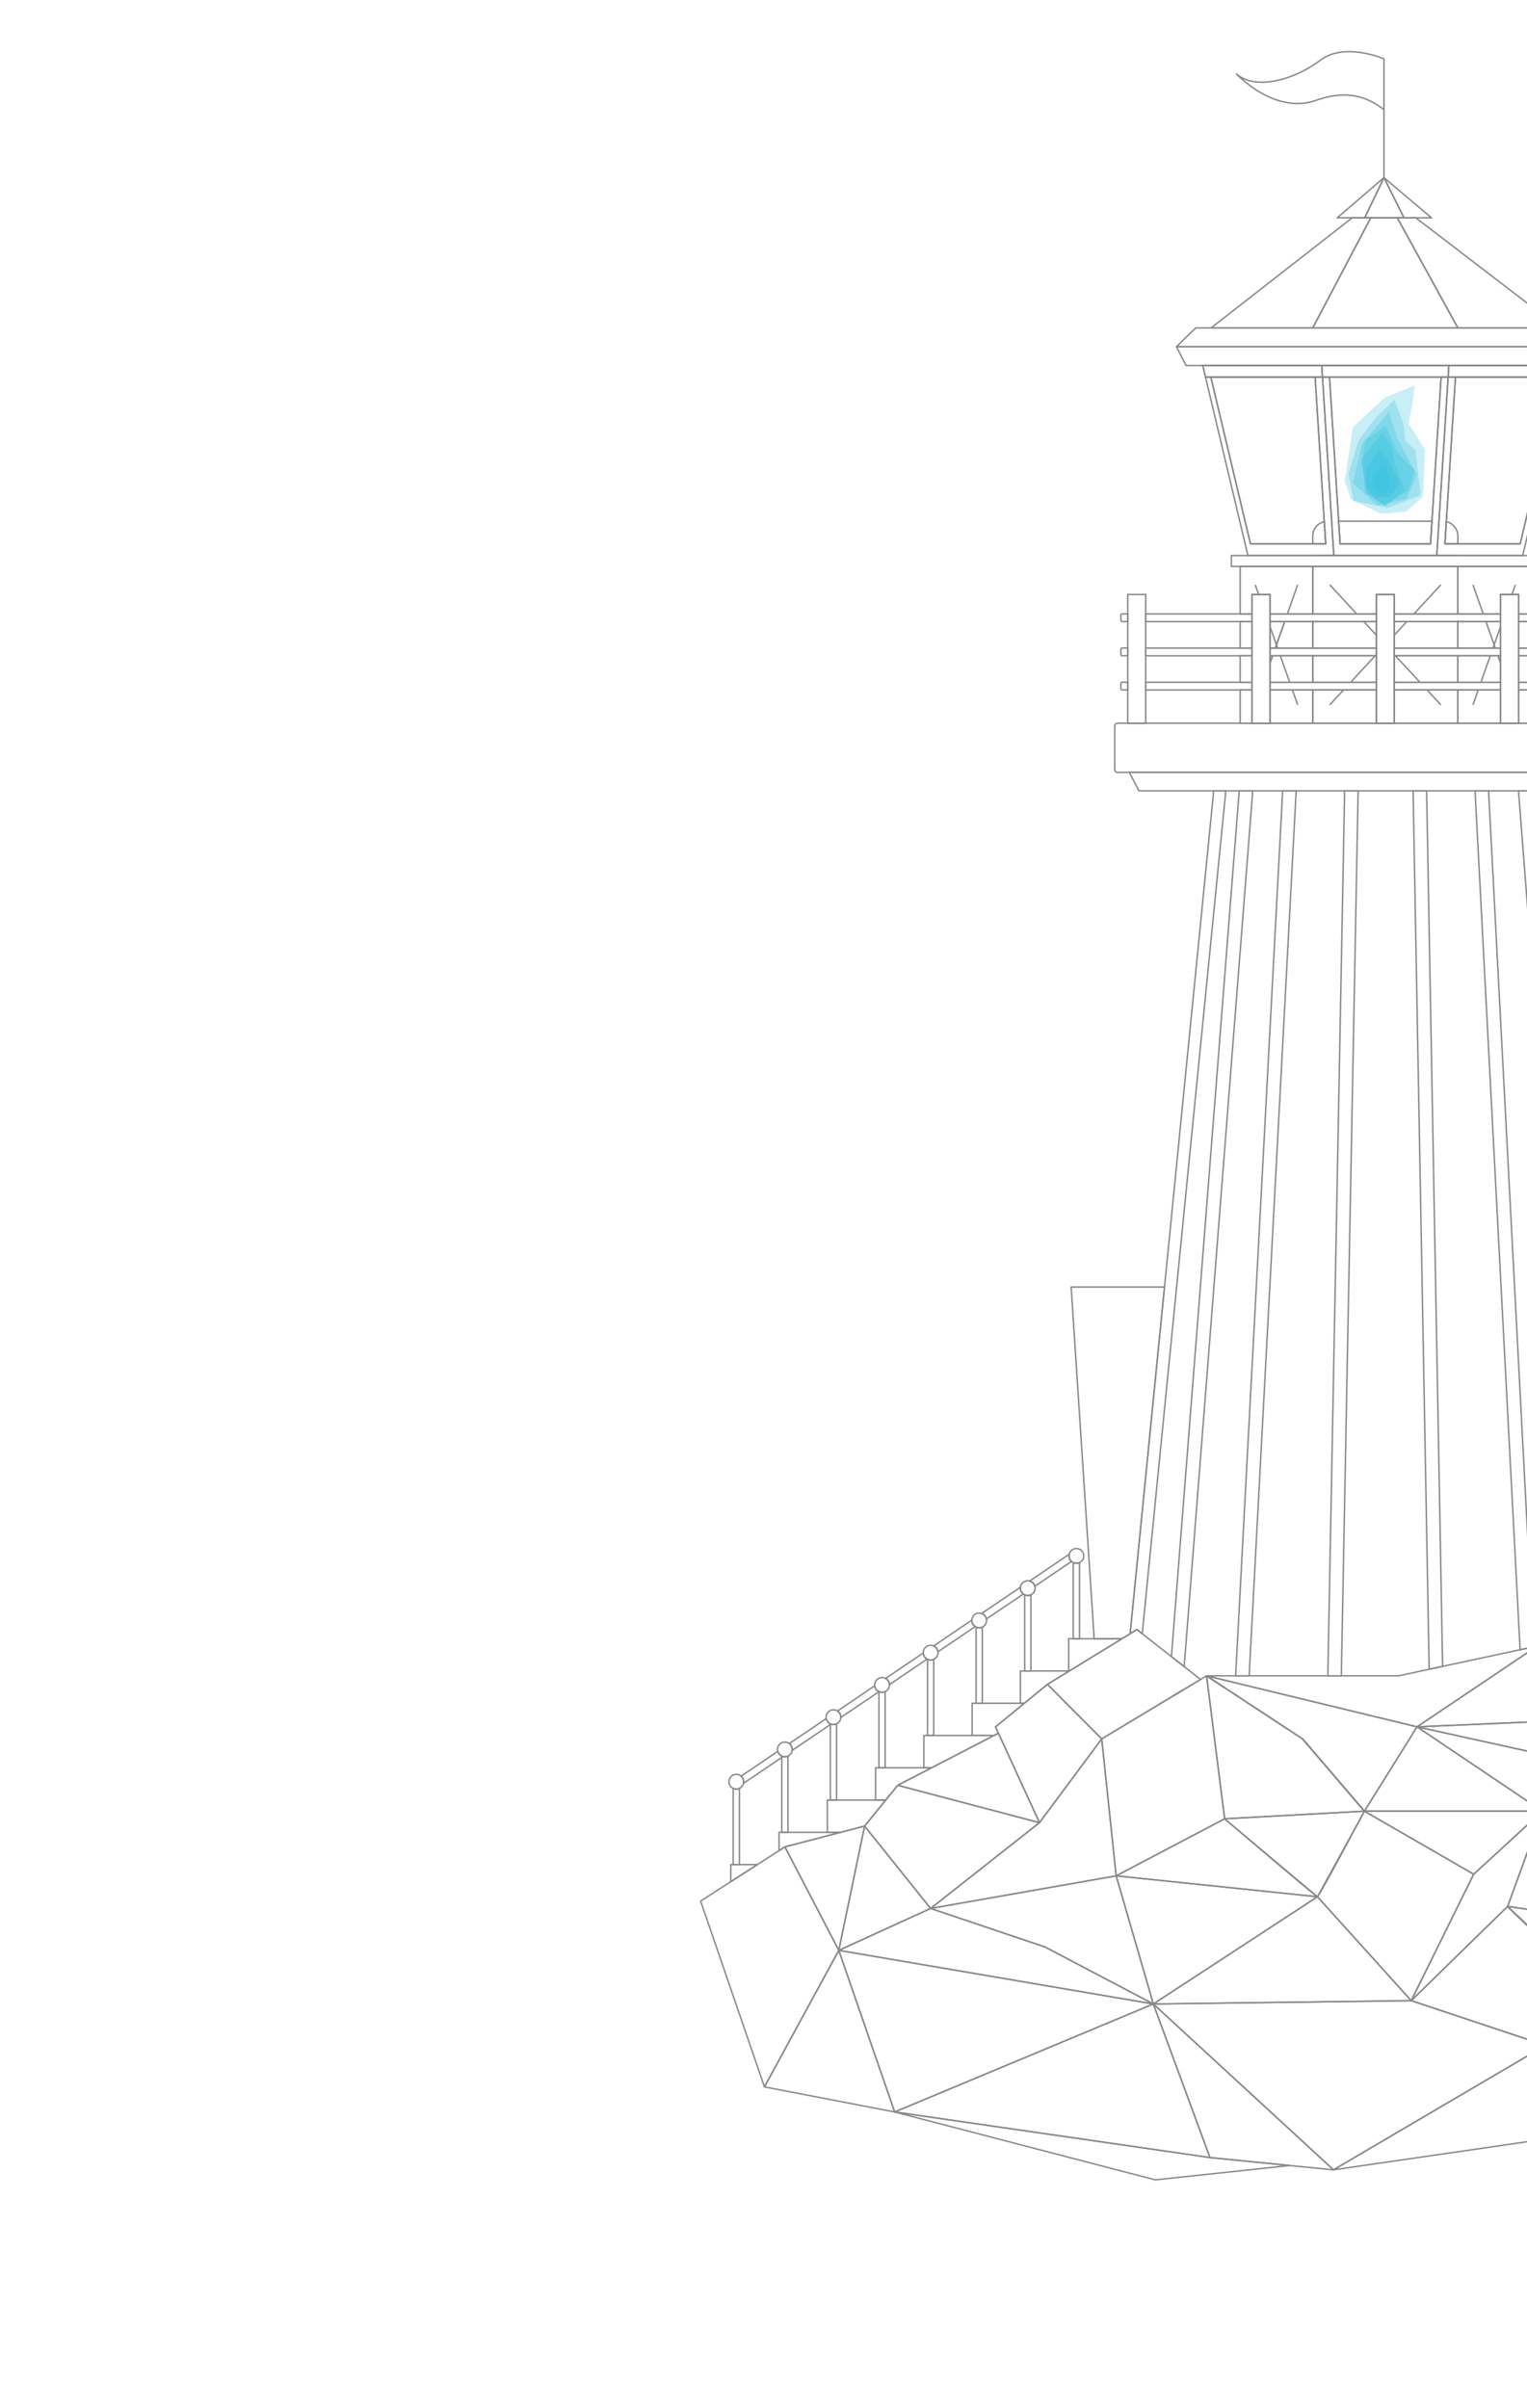 <svg width="634" height="1000" viewBox="0 0 634 1000" fill="none" xmlns="http://www.w3.org/2000/svg">
<path opacity="0.25" d="M576.955 203.064L575.426 204.444L573.093 204.644L570.314 203.301L569.751 201.599L570.499 196.574L573.433 193.807L576.212 192.659L575.989 194.403L575.63 196.22L577.158 198.633L576.955 203.064Z" fill="#26BFDC"/>
<path opacity="0.25" d="M566.974 202.508L570.88 206.244L576.746 206.742L581.172 200.883L576.746 190.957L572.731 186.367L567.494 194.135L566.974 202.508Z" fill="#26BFDC"/>
<path opacity="0.25" d="M566.873 204.581L575.243 210.038L583.333 203.389L579.141 192.528L577.913 185.737L573.948 179.776L565.431 190.52L566.873 204.581Z" fill="#26BFDC"/>
<path opacity="0.25" d="M575.403 176.779L566.964 182.626L565.431 192.509L567.84 205.04L574.849 210.037L584.717 203.653L587.345 195.37L579.783 187.511L575.403 176.779Z" fill="#26BFDC"/>
<path opacity="0.25" d="M561.727 200.555L572.013 210.037L583.923 207.129L588.27 197.136L580.548 182.796L576.487 171.086L565.517 184.374L561.727 200.555Z" fill="#26BFDC"/>
<path opacity="0.25" d="M561.967 207.989L559.875 196.762L564.059 182.927L570.721 174.034L578.896 165.993L582.693 175.942L583.449 182.927L587.721 186.999L589.813 205.604L576.224 210.936L561.967 207.989Z" fill="#26BFDC"/>
<path opacity="0.25" d="M590.749 206.3L583.87 212.444L573.369 213.333L560.866 207.355L558.332 199.783L561.697 177.419L574.903 165.11L587.405 160L586.404 167.758L584.785 175.847L591.665 186.584L590.749 206.3Z" fill="#26BFDC"/>
<path d="M443.71 680.493V693.893H443.96L465.84 680.493H443.71Z" stroke="#888888" stroke-width="0.6" stroke-miterlimit="10" stroke-linecap="round" stroke-linejoin="round"/>
<path d="M444.73 534.453L454.3 680.493H465.84L469.22 678.423L483.49 534.453H444.73Z" stroke="#888888" stroke-width="0.6" stroke-miterlimit="10" stroke-linecap="round" stroke-linejoin="round"/>
<path d="M540.82 722.093H540.81L542.91 724.553H542.92L540.82 722.093Z" stroke="#888888" stroke-width="0.6" stroke-miterlimit="10" stroke-linecap="round" stroke-linejoin="round"/>
<path d="M519.37 708.003L525.82 712.253L534.56 717.983L519.37 708.003Z" stroke="#888888" stroke-width="0.6" stroke-miterlimit="10" stroke-linecap="round" stroke-linejoin="round"/>
<path d="M490.83 701.993L487.33 704.093V704.103L490.83 701.993Z" stroke="#888888" stroke-width="0.6" stroke-miterlimit="10" stroke-linecap="round" stroke-linejoin="round"/>
<path d="M481.49 707.603V707.613L482.92 706.753L481.49 707.603Z" stroke="#888888" stroke-width="0.6" stroke-miterlimit="10" stroke-linecap="round" stroke-linejoin="round"/>
<path d="M469.22 678.423L472.04 676.693L474.25 678.423L508.95 328.403H503.92L483.65 532.873L483.49 534.453L469.22 678.423Z" stroke="#888888" stroke-width="0.6" stroke-miterlimit="10" stroke-linecap="round" stroke-linejoin="round"/>
<path d="M513.03 695.903H518.64L538.16 328.403H532.55L513.03 695.903Z" stroke="#888888" stroke-width="0.6" stroke-miterlimit="10" stroke-linecap="round" stroke-linejoin="round"/>
<path d="M512.62 703.563V703.573L514.43 704.753L512.62 703.563Z" stroke="#888888" stroke-width="0.6" stroke-miterlimit="10" stroke-linecap="round" stroke-linejoin="round"/>
<path d="M487.33 704.093V704.103L490.83 701.993L487.33 704.093Z" stroke="#888888" stroke-width="0.6" stroke-miterlimit="10" stroke-linecap="round" stroke-linejoin="round"/>
<path d="M486.37 687.923L491.66 692.073L520.13 328.403H514.51L486.37 687.923Z" stroke="#888888" stroke-width="0.6" stroke-miterlimit="10" stroke-linecap="round" stroke-linejoin="round"/>
<path d="M551.31 695.903H556.91L563.89 328.403H558.28L551.31 695.903Z" stroke="#888888" stroke-width="0.6" stroke-miterlimit="10" stroke-linecap="round" stroke-linejoin="round"/>
<path d="M586.71 328.403L593.38 693.173L598.96 691.973L592.32 328.403H586.71Z" stroke="#888888" stroke-width="0.6" stroke-miterlimit="10" stroke-linecap="round" stroke-linejoin="round"/>
<path d="M612.43 328.403L631.14 685.073L636.68 683.883L618.04 328.403H612.43Z" stroke="#888888" stroke-width="0.6" stroke-miterlimit="10" stroke-linecap="round" stroke-linejoin="round"/>
<path d="M630.47 328.403L657.63 678.593L663.23 678.283L636.09 328.403H630.47Z" stroke="#888888" stroke-width="0.6" stroke-miterlimit="10" stroke-linecap="round" stroke-linejoin="round"/>
<path d="M423.66 693.893V707.293H425.3L434.9 699.443L443.96 693.893H423.66Z" stroke="#888888" stroke-width="0.6" stroke-miterlimit="10" stroke-linecap="round" stroke-linejoin="round"/>
<path d="M403.62 707.293V720.693H412.66L414.53 719.723L413.32 717.083L425.3 707.293H403.62Z" stroke="#888888" stroke-width="0.6" stroke-miterlimit="10" stroke-linecap="round" stroke-linejoin="round"/>
<path d="M383.58 720.693V734.093H386.77L411.53 721.273V720.693H383.58Z" stroke="#888888" stroke-width="0.6" stroke-miterlimit="10" stroke-linecap="round" stroke-linejoin="round"/>
<path d="M363.54 734.093V747.493H367.75L372.73 741.363L386.77 734.093H363.54Z" stroke="#888888" stroke-width="0.6" stroke-miterlimit="10" stroke-linecap="round" stroke-linejoin="round"/>
<path d="M343.49 747.493V760.893H349.02L358.98 758.293L367.75 747.493H343.49Z" stroke="#888888" stroke-width="0.6" stroke-miterlimit="10" stroke-linecap="round" stroke-linejoin="round"/>
<path d="M323.45 760.893V768.493L325.88 766.933L349.02 760.893H323.45Z" stroke="#888888" stroke-width="0.6" stroke-miterlimit="10" stroke-linecap="round" stroke-linejoin="round"/>
<path d="M303.41 774.293V781.393L314.44 774.293H303.41Z" stroke="#888888" stroke-width="0.6" stroke-miterlimit="10" stroke-linecap="round" stroke-linejoin="round"/>
<path d="M427.5 656.533C428.56 656.803 429.4 657.633 429.68 658.693L444.88 648.403C444.24 647.843 443.83 647.013 443.83 646.093C443.83 645.873 443.85 645.653 443.9 645.443L427.5 656.533Z" stroke="#888888" stroke-width="0.6" stroke-miterlimit="10" stroke-linecap="round" stroke-linejoin="round"/>
<path d="M407.59 670.003C408.59 670.363 409.35 671.223 409.56 672.293L424.89 661.933C424.14 661.383 423.66 660.493 423.66 659.493C423.66 659.363 423.67 659.233 423.69 659.113L407.59 670.003Z" stroke="#888888" stroke-width="0.6" stroke-miterlimit="10" stroke-linecap="round" stroke-linejoin="round"/>
<path d="M387.65 683.493C388.61 683.923 389.3 684.833 389.42 685.923L404.89 675.453C404.05 674.913 403.49 673.963 403.49 672.893C403.49 672.853 403.49 672.813 403.5 672.773L387.65 683.493Z" stroke="#888888" stroke-width="0.6" stroke-miterlimit="10" stroke-linecap="round" stroke-linejoin="round"/>
<path d="M367.69 696.993C368.6 697.493 369.23 698.453 369.27 699.553L384.91 688.973C384 688.473 383.37 687.513 383.33 686.413L367.69 696.993Z" stroke="#888888" stroke-width="0.6" stroke-miterlimit="10" stroke-linecap="round" stroke-linejoin="round"/>
<path d="M349.11 713.073C349.11 713.113 349.11 713.163 349.1 713.203L364.93 702.493V702.463C363.98 702.023 363.3 701.123 363.18 700.043L347.72 710.503C348.56 711.053 349.11 712.003 349.11 713.073Z" stroke="#888888" stroke-width="0.6" stroke-miterlimit="10" stroke-linecap="round" stroke-linejoin="round"/>
<path d="M328.94 726.473C328.94 726.603 328.93 726.733 328.91 726.863L344.76 716.133V715.863C343.88 715.453 343.23 714.653 343.04 713.673L327.72 724.033C328.46 724.583 328.94 725.473 328.94 726.473Z" stroke="#888888" stroke-width="0.6" stroke-miterlimit="10" stroke-linecap="round" stroke-linejoin="round"/>
<path d="M308.77 739.863C308.77 740.093 308.75 740.313 308.7 740.533L324.59 729.783V729.253C323.78 728.873 323.16 728.153 322.92 727.273L307.72 737.563C308.37 738.123 308.77 738.943 308.77 739.863Z" stroke="#888888" stroke-width="0.6" stroke-miterlimit="10" stroke-linecap="round" stroke-linejoin="round"/>
<path d="M445.61 648.873V680.503H448.19V648.873C447.8 649.063 447.36 649.163 446.9 649.163C446.44 649.163 446 649.063 445.61 648.873Z" stroke="#888888" stroke-width="0.6" stroke-miterlimit="10" stroke-linecap="round" stroke-linejoin="round"/>
<path d="M443.83 646.093C443.83 647.013 444.24 647.843 444.88 648.403C445.1 648.593 445.34 648.753 445.61 648.873C446 649.063 446.44 649.163 446.9 649.163C447.36 649.163 447.8 649.063 448.19 648.873C449.24 648.393 449.96 647.333 449.96 646.093C449.96 644.403 448.59 643.033 446.9 643.033C445.44 643.033 444.2 644.063 443.9 645.443C443.85 645.653 443.83 645.873 443.83 646.093Z" stroke="#888888" stroke-width="0.6" stroke-miterlimit="10" stroke-linecap="round" stroke-linejoin="round"/>
<path d="M425.44 662.263V693.893H428.02V662.263C427.63 662.453 427.19 662.553 426.73 662.553C426.27 662.553 425.83 662.453 425.44 662.263Z" stroke="#888888" stroke-width="0.6" stroke-miterlimit="10" stroke-linecap="round" stroke-linejoin="round"/>
<path d="M423.66 659.493C423.66 660.493 424.14 661.383 424.89 661.933C425.06 662.063 425.24 662.173 425.44 662.263C425.83 662.453 426.27 662.553 426.73 662.553C427.19 662.553 427.63 662.453 428.02 662.263C429.07 661.783 429.79 660.723 429.79 659.493C429.79 659.213 429.75 658.943 429.68 658.693C429.4 657.633 428.56 656.803 427.5 656.533C427.26 656.463 427 656.433 426.73 656.433C425.17 656.433 423.87 657.603 423.69 659.113C423.67 659.233 423.66 659.363 423.66 659.493Z" stroke="#888888" stroke-width="0.6" stroke-miterlimit="10" stroke-linecap="round" stroke-linejoin="round"/>
<path d="M405.27 675.663V707.293H407.85V675.663C407.46 675.853 407.02 675.953 406.56 675.953C406.1 675.953 405.66 675.853 405.27 675.663Z" stroke="#888888" stroke-width="0.6" stroke-miterlimit="10" stroke-linecap="round" stroke-linejoin="round"/>
<path d="M403.49 672.893C403.49 673.963 404.05 674.913 404.89 675.453C405.01 675.533 405.14 675.603 405.27 675.663C405.66 675.853 406.1 675.953 406.56 675.953C407.02 675.953 407.46 675.853 407.85 675.663C408.9 675.183 409.62 674.123 409.62 672.893C409.62 672.683 409.6 672.483 409.56 672.293C409.35 671.223 408.59 670.363 407.59 670.003C407.27 669.883 406.92 669.823 406.56 669.823C404.91 669.823 403.56 671.123 403.5 672.773C403.49 672.813 403.49 672.853 403.49 672.893Z" stroke="#888888" stroke-width="0.6" stroke-miterlimit="10" stroke-linecap="round" stroke-linejoin="round"/>
<path d="M385.1 689.073V720.683H387.68V689.063C387.29 689.253 386.85 689.353 386.39 689.353C385.93 689.353 385.49 689.253 385.1 689.073Z" stroke="#888888" stroke-width="0.6" stroke-miterlimit="10" stroke-linecap="round" stroke-linejoin="round"/>
<path d="M383.32 686.283C383.32 686.323 383.32 686.373 383.33 686.413C383.37 687.513 384 688.473 384.91 688.973C384.98 689.013 385.04 689.043 385.1 689.073C385.49 689.253 385.93 689.353 386.39 689.353C386.85 689.353 387.29 689.253 387.68 689.063C388.73 688.573 389.45 687.513 389.45 686.283C389.45 686.163 389.44 686.043 389.42 685.923C389.3 684.833 388.61 683.923 387.65 683.493C387.27 683.323 386.84 683.223 386.39 683.223C384.69 683.223 383.32 684.593 383.32 686.283Z" stroke="#888888" stroke-width="0.6" stroke-miterlimit="10" stroke-linecap="round" stroke-linejoin="round"/>
<path d="M364.93 702.463V734.083H367.51V702.453C367.12 702.643 366.68 702.743 366.22 702.743C365.77 702.743 365.35 702.653 364.96 702.473C364.95 702.473 364.94 702.463 364.93 702.463Z" stroke="#888888" stroke-width="0.6" stroke-miterlimit="10" stroke-linecap="round" stroke-linejoin="round"/>
<path d="M363.15 699.683C363.15 699.803 363.16 699.923 363.18 700.043C363.3 701.123 363.98 702.023 364.93 702.463C364.94 702.463 364.95 702.473 364.96 702.473C365.35 702.653 365.77 702.743 366.22 702.743C366.68 702.743 367.12 702.643 367.51 702.453C368.56 701.973 369.28 700.913 369.28 699.683C369.28 699.643 369.28 699.593 369.27 699.553C369.23 698.453 368.6 697.493 367.69 696.993C367.25 696.743 366.75 696.613 366.22 696.613C364.52 696.613 363.15 697.993 363.15 699.683Z" stroke="#888888" stroke-width="0.6" stroke-miterlimit="10" stroke-linecap="round" stroke-linejoin="round"/>
<path d="M344.76 715.863V747.473H347.34V715.853C346.95 716.043 346.51 716.143 346.05 716.143C345.69 716.143 345.34 716.083 345.02 715.963C344.93 715.933 344.85 715.903 344.76 715.863Z" stroke="#888888" stroke-width="0.6" stroke-miterlimit="10" stroke-linecap="round" stroke-linejoin="round"/>
<path d="M342.98 713.073C342.98 713.283 343 713.483 343.04 713.673C343.23 714.653 343.88 715.453 344.76 715.863C344.85 715.903 344.93 715.933 345.02 715.963C345.34 716.083 345.69 716.143 346.05 716.143C346.51 716.143 346.95 716.043 347.34 715.853C348.35 715.383 349.06 714.383 349.1 713.203C349.11 713.163 349.11 713.113 349.11 713.073C349.11 712.003 348.56 711.053 347.72 710.503C347.24 710.193 346.67 710.013 346.05 710.013C344.35 710.013 342.98 711.383 342.98 713.073Z" stroke="#888888" stroke-width="0.6" stroke-miterlimit="10" stroke-linecap="round" stroke-linejoin="round"/>
<path d="M324.59 729.253V760.873H327.17V729.243C326.78 729.433 326.34 729.533 325.88 729.533C325.61 729.533 325.36 729.503 325.11 729.433C324.93 729.393 324.76 729.333 324.59 729.253Z" stroke="#888888" stroke-width="0.6" stroke-miterlimit="10" stroke-linecap="round" stroke-linejoin="round"/>
<path d="M322.81 726.473C322.81 726.753 322.85 727.023 322.92 727.273C323.16 728.153 323.78 728.873 324.59 729.253C324.76 729.333 324.93 729.393 325.11 729.433C325.36 729.503 325.61 729.533 325.88 729.533C326.34 729.533 326.78 729.433 327.17 729.243C328.1 728.813 328.78 727.923 328.91 726.863C328.93 726.733 328.94 726.603 328.94 726.473C328.94 725.473 328.46 724.583 327.72 724.033C327.21 723.643 326.57 723.403 325.88 723.403C324.18 723.403 322.81 724.783 322.81 726.473Z" stroke="#888888" stroke-width="0.6" stroke-miterlimit="10" stroke-linecap="round" stroke-linejoin="round"/>
<path d="M304.42 742.653V774.273H307V742.643C306.61 742.833 306.17 742.933 305.71 742.933C305.25 742.933 304.81 742.833 304.42 742.653Z" stroke="#888888" stroke-width="0.6" stroke-miterlimit="10" stroke-linecap="round" stroke-linejoin="round"/>
<path d="M302.64 739.863C302.64 741.103 303.37 742.163 304.42 742.653C304.81 742.833 305.25 742.933 305.71 742.933C306.17 742.933 306.61 742.833 307 742.643C307.85 742.253 308.49 741.473 308.7 740.533C308.75 740.313 308.77 740.093 308.77 739.863C308.77 738.943 308.37 738.123 307.72 737.563C307.19 737.083 306.49 736.803 305.71 736.803C304.01 736.803 302.64 738.173 302.64 739.863Z" stroke="#888888" stroke-width="0.6" stroke-miterlimit="10" stroke-linecap="round" stroke-linejoin="round"/>
<path d="M500.96 695.913L501.81 702.653L501.86 703.033L502.75 710.063L503.6 716.823L508.46 755.273V755.283L566.49 752.103L542.92 724.553H542.91L540.81 722.093L534.56 717.983L525.82 712.253L519.37 708.003L518.35 707.333H518.34L518.03 707.283L518.04 707.133L514.43 704.753L512.62 703.573V703.563L508.46 700.833L500.96 695.913Z" stroke="#888888" stroke-width="0.6" stroke-miterlimit="10" stroke-linecap="round" stroke-linejoin="round"/>
<path d="M542.93 724.553H542.92L566.49 752.103H566.5L542.93 724.553Z" stroke="#888888" stroke-width="0.6" stroke-miterlimit="10" stroke-linecap="round" stroke-linejoin="round"/>
<path d="M540.82 722.093H540.81L542.91 724.553H542.92L540.82 722.093Z" stroke="#888888" stroke-width="0.6" stroke-miterlimit="10" stroke-linecap="round" stroke-linejoin="round"/>
<path d="M518.04 707.133L518.03 707.283L518.34 707.333L518.04 707.133Z" stroke="#888888" stroke-width="0.6" stroke-miterlimit="10" stroke-linecap="round" stroke-linejoin="round"/>
<path d="M514.43 704.753L512.62 703.563V703.573L514.43 704.753Z" stroke="#888888" stroke-width="0.6" stroke-miterlimit="10" stroke-linecap="round" stroke-linejoin="round"/>
<path d="M500.96 695.903V695.913L508.46 700.833L500.97 695.903H500.96Z" stroke="#888888" stroke-width="0.6" stroke-miterlimit="10" stroke-linecap="round" stroke-linejoin="round"/>
<path d="M588.35 717.083L593.81 716.854L599.41 716.614L633.58 715.143L637.34 714.984L653.04 714.313L709.09 711.913C708.84 711.863 707.41 711.013 705.14 709.603C699.57 706.143 688.98 699.293 678.67 692.573C676.68 691.273 674.69 689.983 672.76 688.723C669.5 686.593 666.37 684.543 663.57 682.713C662.29 681.873 661.08 681.073 659.95 680.333L658.85 679.613L657.65 678.843V678.833L657.31 678.613H657.3C653.66 676.213 651.39 674.723 651.39 674.723L638.26 683.543L636.72 684.583L631.3 688.223L599.29 709.733L595.17 712.503L593.75 713.453L588.35 717.083Z" stroke="#888888" stroke-width="0.6" stroke-miterlimit="10" stroke-linecap="round" stroke-linejoin="round"/>
<path d="M588.35 717.083L593.84 718.293L599.45 719.523L616.18 723.213H616.19L657.3 732.263L709.09 711.913L653.04 714.313L637.34 714.983L633.58 715.143L599.41 716.613L593.81 716.853L588.35 717.083Z" stroke="#888888" stroke-width="0.6" stroke-miterlimit="10" stroke-linecap="round" stroke-linejoin="round"/>
<path d="M588.35 717.083L594.5 721.223L596.03 722.253L600.92 725.543L640.38 752.113L657.3 732.263L616.19 723.213H616.18L599.45 719.523L593.84 718.294L588.35 717.083Z" stroke="#888888" stroke-width="0.6" stroke-miterlimit="10" stroke-linecap="round" stroke-linejoin="round"/>
<path d="M566.5 752.113L611.86 778.293L640.38 752.113H566.5Z" stroke="#888888" stroke-width="0.6" stroke-miterlimit="10" stroke-linecap="round" stroke-linejoin="round"/>
<path d="M693.92 801.813L663.73 827.293C663.73 827.293 625.2 791.643 625.95 791.643C626.71 791.643 693.92 801.813 693.92 801.813Z" stroke="#888888" stroke-width="0.6" stroke-miterlimit="10" stroke-linecap="round" stroke-linejoin="round"/>
<path d="M640.38 752.113L625.96 791.643L693.92 801.813L640.38 752.113Z" stroke="#888888" stroke-width="0.6" stroke-miterlimit="10" stroke-linecap="round" stroke-linejoin="round"/>
<path d="M553.66 901.043L652.39 886.703L676.13 842.013L641.65 849.373L561.48 896.453L553.66 901.043Z" stroke="#888888" stroke-width="0.6" stroke-miterlimit="10" stroke-linecap="round" stroke-linejoin="round"/>
<path d="M625.96 791.643L585.93 830.793L611.86 778.293L640.38 752.113L625.96 791.643Z" stroke="#888888" stroke-width="0.6" stroke-miterlimit="10" stroke-linecap="round" stroke-linejoin="round"/>
<path d="M641.66 849.363L585.93 830.793L625.96 791.643L663.73 827.293L641.66 849.363Z" stroke="#888888" stroke-width="0.6" stroke-miterlimit="10" stroke-linecap="round" stroke-linejoin="round"/>
<path d="M566.5 752.113C566.5 752.113 547.65 787.633 546.99 787.633C546.33 787.633 508.46 755.273 508.46 755.273L566.5 752.113Z" stroke="#888888" stroke-width="0.6" stroke-miterlimit="10" stroke-linecap="round" stroke-linejoin="round"/>
<path d="M463.43 778.963L546.99 787.643L509.12 755.843L508.46 755.283L463.43 778.963Z" stroke="#888888" stroke-width="0.6" stroke-miterlimit="10" stroke-linecap="round" stroke-linejoin="round"/>
<path d="M585.93 830.793L546.99 787.633L566.5 752.113L611.86 778.293L585.93 830.793Z" stroke="#888888" stroke-width="0.6" stroke-miterlimit="10" stroke-linecap="round" stroke-linejoin="round"/>
<path d="M528.28 877.673L478.86 832.173V832.183L502.37 895.963L535.45 899.243H535.46L553.65 901.043L528.28 877.673Z" stroke="#888888" stroke-width="0.6" stroke-miterlimit="10" stroke-linecap="round" stroke-linejoin="round"/>
<path d="M463.43 778.963L478.85 832.164V832.174H478.86L546.99 787.643L463.43 778.963Z" stroke="#888888" stroke-width="0.6" stroke-miterlimit="10" stroke-linecap="round" stroke-linejoin="round"/>
<path d="M478.86 832.173L585.93 830.793L546.99 787.643L478.86 832.173Z" stroke="#888888" stroke-width="0.6" stroke-miterlimit="10" stroke-linecap="round" stroke-linejoin="round"/>
<path d="M478.86 832.173V832.183L528.28 877.673L553.65 901.043L641.65 849.363L585.93 830.793L478.86 832.173Z" stroke="#888888" stroke-width="0.6" stroke-miterlimit="10" stroke-linecap="round" stroke-linejoin="round"/>
<path d="M566.5 752.103V752.113H640.38L600.92 725.543L596.03 722.253L594.5 721.223L588.35 717.083L582.81 725.963L566.5 752.103Z" stroke="#888888" stroke-width="0.6" stroke-miterlimit="10" stroke-linecap="round" stroke-linejoin="round"/>
<path d="M500.97 695.903L512.88 698.793L518.41 700.133L551.08 708.053L556.66 709.403L569.45 712.503L588.35 717.083L593.75 713.453L595.17 712.503L599.29 709.733L631.3 688.223L636.72 684.583L638.26 683.543L636.68 683.883L631.14 685.073L598.96 691.973L593.38 693.173L580.67 695.903H500.97Z" stroke="#888888" stroke-width="0.6" stroke-miterlimit="10" stroke-linecap="round" stroke-linejoin="round"/>
<path d="M500.97 695.903L508.46 700.833L512.62 703.563L514.43 704.753L518.04 707.133L518.34 707.333H518.35L519.37 708.003L534.56 717.983L540.81 722.093H540.82L542.92 724.553H542.93L566.5 752.103L582.81 725.963L588.35 717.083L569.45 712.503L556.66 709.403L551.08 708.053L518.41 700.133L512.88 698.793L500.97 695.903Z" stroke="#888888" stroke-width="0.6" stroke-miterlimit="10" stroke-linecap="round" stroke-linejoin="round"/>
<path d="M542.92 724.553L566.49 752.103H566.5L542.93 724.553H542.92Z" stroke="#888888" stroke-width="0.6" stroke-miterlimit="10" stroke-linecap="round" stroke-linejoin="round"/>
<path d="M540.81 722.093L542.91 724.553H542.92L540.82 722.093H540.81Z" stroke="#888888" stroke-width="0.6" stroke-miterlimit="10" stroke-linecap="round" stroke-linejoin="round"/>
<path d="M512.62 703.563V703.573L514.43 704.753L512.62 703.563Z" stroke="#888888" stroke-width="0.6" stroke-miterlimit="10" stroke-linecap="round" stroke-linejoin="round"/>
<path d="M500.96 695.903V695.913L508.46 700.833L500.97 695.903H500.96Z" stroke="#888888" stroke-width="0.6" stroke-miterlimit="10" stroke-linecap="round" stroke-linejoin="round"/>
<path d="M457.42 722.083L457.62 723.923L463.43 778.953L508.46 755.273L503.6 716.823L502.75 710.063L501.86 703.033L501.81 702.653L500.96 695.913V695.903L498.46 697.403L494.55 699.763H494.54L490.84 701.993H490.83L487.33 704.103L482.92 706.753L481.49 707.613L457.42 722.083Z" stroke="#888888" stroke-width="0.6" stroke-miterlimit="10" stroke-linecap="round" stroke-linejoin="round"/>
<path d="M434.9 699.443L442.71 707.293L457.42 722.083L481.49 707.613V707.603L482.92 706.753L487.33 704.103V704.093L490.83 701.993H490.84L494.54 699.763H494.55L498.46 697.403L491.66 692.073L486.37 687.923L474.25 678.423L472.04 676.693L469.22 678.423L465.84 680.493L443.96 693.893L434.9 699.443Z" stroke="#888888" stroke-width="0.6" stroke-miterlimit="10" stroke-linecap="round" stroke-linejoin="round"/>
<path d="M413.32 717.083L414.53 719.723L414.98 720.693L431.58 756.883L457.42 722.083L442.71 707.293L434.9 699.443L425.3 707.293L413.32 717.083Z" stroke="#888888" stroke-width="0.6" stroke-miterlimit="10" stroke-linecap="round" stroke-linejoin="round"/>
<path d="M386.39 792.503L463.43 778.953L457.42 722.083L431.58 756.883L386.39 792.503Z" stroke="#888888" stroke-width="0.6" stroke-miterlimit="10" stroke-linecap="round" stroke-linejoin="round"/>
<path d="M372.73 741.363L391.49 746.313L431.58 756.883L414.98 720.693L414.53 719.723L412.66 720.693L411.53 721.273L386.77 734.093L372.73 741.363Z" stroke="#888888" stroke-width="0.6" stroke-miterlimit="10" stroke-linecap="round" stroke-linejoin="round"/>
<path d="M358.98 758.293L361.06 760.893L386.39 792.503L431.58 756.883L391.49 746.313L372.73 741.363L367.75 747.493L358.98 758.293Z" stroke="#888888" stroke-width="0.6" stroke-miterlimit="10" stroke-linecap="round" stroke-linejoin="round"/>
<path d="M478.86 832.173L463.43 778.953L386.39 792.503L433.88 808.503L478.86 832.173Z" stroke="#888888" stroke-width="0.6" stroke-miterlimit="10" stroke-linecap="round" stroke-linejoin="round"/>
<path d="M325.88 766.933L329.71 774.293L331.36 777.453L348.26 809.904L358.44 760.893L358.98 758.293L349.02 760.893L325.88 766.933Z" stroke="#888888" stroke-width="0.6" stroke-miterlimit="10" stroke-linecap="round" stroke-linejoin="round"/>
<path d="M348.26 809.904L386.39 792.503L361.06 760.893L358.98 758.293L358.44 760.893L348.26 809.904Z" stroke="#888888" stroke-width="0.6" stroke-miterlimit="10" stroke-linecap="round" stroke-linejoin="round"/>
<path d="M348.26 809.903L478.85 832.174V832.164L433.88 808.503L386.39 792.503L348.26 809.903Z" stroke="#888888" stroke-width="0.6" stroke-miterlimit="10" stroke-linecap="round" stroke-linejoin="round"/>
<path d="M290.9 789.443L317.39 866.603L348.26 809.903L331.36 777.453L329.71 774.293L325.88 766.933L323.45 768.493L314.44 774.293L303.41 781.393L290.9 789.443Z" stroke="#888888" stroke-width="0.6" stroke-miterlimit="10" stroke-linecap="round" stroke-linejoin="round"/>
<path d="M371.46 877.013L479.68 905.213L535.45 899.243L502.37 895.953L371.46 877.013Z" stroke="#888888" stroke-width="0.6" stroke-miterlimit="10" stroke-linecap="round" stroke-linejoin="round"/>
<path d="M317.39 866.604C317.39 866.604 369.71 876.684 371.45 877.014L348.36 810.183L348.26 809.903L317.39 866.604Z" stroke="#888888" stroke-width="0.6" stroke-miterlimit="10" stroke-linecap="round" stroke-linejoin="round"/>
<path d="M371.46 877.013L502.37 895.953L478.87 832.193L478.86 832.173H478.85L371.5 876.993L371.46 877.013Z" stroke="#888888" stroke-width="0.6" stroke-miterlimit="10" stroke-linecap="round" stroke-linejoin="round"/>
<path d="M348.26 809.903L348.36 810.183L371.45 877.014H371.46L371.5 876.994L478.85 832.174L348.26 809.903Z" stroke="#888888" stroke-width="0.6" stroke-miterlimit="10" stroke-linecap="round" stroke-linejoin="round"/>
<path d="M555.8 216.443L556.4 225.903H593.94L594.54 216.443H555.8Z" stroke="#888888" stroke-width="0.6" stroke-miterlimit="10" stroke-linecap="round" stroke-linejoin="round"/>
<path d="M599.92 225.833H605.3V222.633C605.3 219.693 603.25 217.233 600.5 216.613L599.92 225.833Z" stroke="#888888" stroke-width="0.6" stroke-miterlimit="10" stroke-linecap="round" stroke-linejoin="round"/>
<path d="M545.04 230.703H605.3V230.714H545.04V230.703Z" stroke="#888888" stroke-width="0.6" stroke-miterlimit="10" stroke-linecap="round" stroke-linejoin="round"/>
<path d="M545.04 222.633V225.833H550.42L549.83 216.613C547.08 217.233 545.04 219.693 545.04 222.633Z" stroke="#888888" stroke-width="0.6" stroke-miterlimit="10" stroke-linecap="round" stroke-linejoin="round"/>
<path d="M462.83 301.513V319.543C462.83 320.203 463.36 320.743 464.03 320.743H686.31C686.97 320.743 687.51 320.203 687.51 319.543V301.513C687.51 300.853 686.97 300.313 686.31 300.313H464.03C463.36 300.313 462.83 300.853 462.83 301.513Z" stroke="#888888" stroke-width="0.6" stroke-miterlimit="10"/>
<path d="M623.04 272.323V275.343L621.97 272.323H623.04ZM623.04 272.323V275.343L621.97 272.323H623.04ZM623.04 258.133V269.123H605.3V258.133H623.04ZM623.04 258.133V269.123H605.3V258.133H623.04ZM623.04 272.323V283.313H605.3V272.323H623.04ZM635.43 272.323V283.313H630.5V272.323H635.43ZM623.04 258.133V269.123H605.3V258.133H623.04ZM623.04 272.323V283.313H605.3V272.323H623.04ZM635.43 235.213V254.933H630.5V246.873H623.04V254.933H605.3V235.213H635.43ZM623.04 272.323V283.313H605.3V272.323H623.04ZM623.04 258.133V269.123H605.3V258.133H623.04ZM635.43 269.123H630.5V258.133H635.43V269.123ZM623.04 286.513V300.313H630.5V286.513H635.43V300.323H605.3V286.513H623.04ZM623.04 272.323V283.313H605.3V272.323H623.04ZM623.04 258.133V269.123H605.3V258.133H623.04ZM623.04 258.133V269.123H605.3V258.133H623.04ZM623.04 272.323V275.343L621.97 272.323H623.04Z" stroke="#888888" stroke-width="0.6" stroke-miterlimit="10"/>
<path d="M571.44 272.323V283.313H545.04V272.323H571.44ZM571.44 272.323V283.313H545.04V272.323H571.44ZM571.44 272.323V283.313H545.04V272.323H571.44ZM571.44 272.323V283.313H545.04V272.323H571.44ZM571.44 286.513V300.313H578.9V286.513H605.3V300.323H545.04V286.513H571.44ZM578.9 283.313V272.323H605.3V283.313H578.9ZM571.44 272.323V283.313H545.04V272.323H571.44ZM605.3 258.133V269.123H578.9V258.133H605.3ZM605.3 235.213V254.933H578.9V246.873H571.44V254.933H545.04V235.213H605.3ZM571.44 272.323V283.313H545.04V272.323H571.44ZM571.44 258.133V269.123H545.04V258.133H571.44ZM571.44 272.323V283.313H545.04V272.323H571.44Z" stroke="#888888" stroke-width="0.6" stroke-miterlimit="10"/>
<path d="M528.37 272.323L527.3 275.343V272.323H528.37ZM528.37 272.323L527.3 275.343V272.323H528.37ZM545.04 272.323V283.313H527.3V272.323H545.04ZM545.04 258.133V269.123H527.3V258.133H545.04ZM545.04 272.323V283.313H527.3V272.323H545.04ZM533.38 258.133H545.04V269.123H530.45L529.97 267.773L533.38 258.133ZM545.04 235.213V254.933H527.3V246.873H519.84V254.933H514.91V235.213H545.04ZM545.04 258.133V269.123H530.45L529.97 267.773L533.38 258.133H545.04ZM545.04 272.323V283.313H527.3V272.323H545.04ZM545.04 258.133V269.123H527.3V258.133H545.04ZM545.04 272.323V283.313H527.3V272.323H545.04ZM519.84 286.513V300.313H527.3V286.513H545.04V300.323H514.91V286.513H519.84ZM519.84 258.133V269.123H514.91V258.133H519.84ZM519.84 272.323V283.313H514.91V272.323H519.84ZM528.37 272.323L527.3 275.343V272.323H528.37ZM528.37 272.323L527.3 275.343V272.323H528.37Z" stroke="#888888" stroke-width="0.6" stroke-miterlimit="10"/>
<path d="M560.78 283.313L570.95 272.323" stroke="#888888" stroke-width="0.6" stroke-miterlimit="10"/>
<path d="M552.1 292.693L557.82 286.513" stroke="#888888" stroke-width="0.6" stroke-miterlimit="10"/>
<path d="M587.04 254.933L598.23 242.843" stroke="#888888" stroke-width="0.6" stroke-miterlimit="10"/>
<path d="M578.9 263.733L584.08 258.133" stroke="#888888" stroke-width="0.6" stroke-miterlimit="10"/>
<path d="M566.25 258.133L571.44 263.743" stroke="#888888" stroke-width="0.6" stroke-miterlimit="10"/>
<path d="M552.1 242.843L563.29 254.933" stroke="#888888" stroke-width="0.6" stroke-miterlimit="10"/>
<path d="M579.38 272.323L589.55 283.313" stroke="#888888" stroke-width="0.6" stroke-miterlimit="10"/>
<path d="M592.51 286.513L598.23 292.693" stroke="#888888" stroke-width="0.6" stroke-miterlimit="10"/>
<path d="M529.5 269.123L529.97 267.773L533.38 258.133" stroke="#888888" stroke-width="0.6" stroke-miterlimit="10"/>
<path d="M534.51 254.933L538.78 242.843" stroke="#888888" stroke-width="0.6" stroke-miterlimit="10"/>
<path d="M527.3 275.343L528.37 272.323" stroke="#888888" stroke-width="0.6" stroke-miterlimit="10"/>
<path d="M521.17 242.843L522.59 246.873" stroke="#888888" stroke-width="0.6" stroke-miterlimit="10"/>
<path d="M536.6 286.513L538.78 292.693" stroke="#888888" stroke-width="0.6" stroke-miterlimit="10"/>
<path d="M527.3 260.193L529.97 267.773L530.45 269.123" stroke="#888888" stroke-width="0.6" stroke-miterlimit="10"/>
<path d="M531.58 272.323L535.47 283.313" stroke="#888888" stroke-width="0.6" stroke-miterlimit="10"/>
<path d="M623.04 260.193L620.36 267.773L619.89 269.123" stroke="#888888" stroke-width="0.6" stroke-miterlimit="10"/>
<path d="M611.56 292.693L613.74 286.513" stroke="#888888" stroke-width="0.6" stroke-miterlimit="10"/>
<path d="M614.87 283.313L618.76 272.323" stroke="#888888" stroke-width="0.6" stroke-miterlimit="10"/>
<path d="M627.75 246.873L629.17 242.843" stroke="#888888" stroke-width="0.6" stroke-miterlimit="10"/>
<path d="M616.96 258.133L620.36 267.773L620.84 269.123" stroke="#888888" stroke-width="0.6" stroke-miterlimit="10"/>
<path d="M621.97 272.323L623.04 275.343" stroke="#888888" stroke-width="0.6" stroke-miterlimit="10"/>
<path d="M611.56 242.843L615.83 254.933" stroke="#888888" stroke-width="0.6" stroke-miterlimit="10"/>
<path d="M630.5 254.933H674.64V258.133H630.5V254.933Z" stroke="#888888" stroke-width="0.6" stroke-miterlimit="10"/>
<path d="M578.9 254.933H623.04V258.133H578.9V254.933Z" stroke="#888888" stroke-width="0.6" stroke-miterlimit="10"/>
<path d="M527.3 254.933H571.44V258.133H527.3V254.933Z" stroke="#888888" stroke-width="0.6" stroke-miterlimit="10"/>
<path d="M475.69 254.933H519.84V258.133H475.69V254.933Z" stroke="#888888" stroke-width="0.6" stroke-miterlimit="10"/>
<path d="M465.38 255.483V257.583C465.38 257.883 465.63 258.133 465.93 258.133H468.23V254.933H465.93C465.63 254.933 465.38 255.173 465.38 255.483Z" stroke="#888888" stroke-width="0.6" stroke-miterlimit="10"/>
<path d="M630.5 269.123H674.64V272.323H630.5V269.123Z" stroke="#888888" stroke-width="0.6" stroke-miterlimit="10"/>
<path d="M578.9 269.123H623.04V272.323H578.9V269.123Z" stroke="#888888" stroke-width="0.6" stroke-miterlimit="10"/>
<path d="M527.3 269.123H571.44V272.323H527.3V269.123Z" stroke="#888888" stroke-width="0.6" stroke-miterlimit="10"/>
<path d="M475.69 269.123H519.84V272.323H475.69V269.123Z" stroke="#888888" stroke-width="0.6" stroke-miterlimit="10"/>
<path d="M465.38 269.673V271.773C465.38 272.073 465.63 272.323 465.93 272.323H468.23V269.123H465.93C465.63 269.123 465.38 269.363 465.38 269.673Z" stroke="#888888" stroke-width="0.6" stroke-miterlimit="10"/>
<path d="M630.5 283.313H674.64V286.513H630.5V283.313Z" stroke="#888888" stroke-width="0.6" stroke-miterlimit="10"/>
<path d="M578.9 283.313H623.04V286.513H578.9V283.313Z" stroke="#888888" stroke-width="0.6" stroke-miterlimit="10"/>
<path d="M527.3 283.313H571.44V286.513H527.3V283.313Z" stroke="#888888" stroke-width="0.6" stroke-miterlimit="10"/>
<path d="M475.69 283.313H519.84V286.513H475.69V283.313Z" stroke="#888888" stroke-width="0.6" stroke-miterlimit="10"/>
<path d="M465.38 283.863V285.963C465.38 286.263 465.63 286.513 465.93 286.513H468.23V283.313H465.93C465.63 283.313 465.38 283.553 465.38 283.863Z" stroke="#888888" stroke-width="0.6" stroke-miterlimit="10"/>
<path d="M511.26 230.713H639.09V235.223H511.26V230.713Z" stroke="#888888" stroke-width="0.6" stroke-miterlimit="10" stroke-linecap="round" stroke-linejoin="round"/>
<path d="M600.5 216.613L604.03 160.883L604.3 156.663H647.59L646.59 160.883L631.16 225.833H599.92L600.5 216.613ZM600.5 216.613L604.03 160.883L604.3 156.663H647.59L646.59 160.883L631.16 225.833H599.92L600.5 216.613ZM601.55 151.793V151.783H650.96V151.793L649.82 156.593H601.25L601.55 151.793Z" stroke="#888888" stroke-width="0.6" stroke-miterlimit="10" stroke-linecap="round" stroke-linejoin="round"/>
<path d="M597.45 216.443L601.25 156.593H649.82L632.21 230.703H596.55L597.45 216.443ZM631.16 225.833L646.59 160.883L647.59 156.663H604.3L604.03 160.883L600.5 216.613L599.92 225.833H631.16Z" stroke="#888888" stroke-width="0.6" stroke-miterlimit="10" stroke-linecap="round" stroke-linejoin="round"/>
<path d="M546.04 156.663L546.3 160.883L549.83 216.613L550.42 225.833H519.18L503.75 160.883L502.75 156.663H546.04ZM548.79 151.783V151.793L549.09 156.593H500.52L499.38 151.793V151.783H548.79ZM546.3 160.883L549.83 216.613L550.42 225.833H519.18L503.75 160.883L502.75 156.663H546.04L546.3 160.883Z" stroke="#888888" stroke-width="0.6" stroke-miterlimit="10" stroke-linecap="round" stroke-linejoin="round"/>
<path d="M549.09 156.593L552.89 216.443L553.79 230.703H518.13L500.52 156.593H549.09ZM519.18 225.833H550.42L549.83 216.613L546.3 160.883L546.04 156.663H502.75L503.75 160.883L519.18 225.833Z" stroke="#888888" stroke-width="0.6" stroke-miterlimit="10" stroke-linecap="round" stroke-linejoin="round"/>
<path d="M598.34 156.593L594.54 216.443L593.94 225.903H556.4L555.8 216.443L552 156.593H598.34ZM601.55 151.783V151.793L601.25 156.593H598.34L594.54 216.443L593.94 225.903H556.4L555.8 216.443L552 156.593H549.09L548.79 151.793V151.783H601.55Z" stroke="#888888" stroke-width="0.6" stroke-miterlimit="10" stroke-linecap="round" stroke-linejoin="round"/>
<path d="M549.09 156.593L552.89 216.443L553.79 230.703H596.55L597.45 216.443L601.25 156.593H598.34L594.54 216.443L593.94 225.903H556.4L555.8 216.443L552 156.593H549.09Z" stroke="#888888" stroke-width="0.6" stroke-miterlimit="10" stroke-linecap="round" stroke-linejoin="round"/>
<path d="M492.45 151.793H657.89L661.89 143.983H488.45L492.45 151.793Z" stroke="#888888" stroke-width="0.6" stroke-miterlimit="10" stroke-linecap="round" stroke-linejoin="round"/>
<path d="M496.45 136.173H653.89L661.89 143.983H488.45L496.45 136.173Z" stroke="#888888" stroke-width="0.6" stroke-miterlimit="10" stroke-linecap="round" stroke-linejoin="round"/>
<path d="M545.04 136.173H605.3L580.15 90.453H569.14L545.04 136.173Z" stroke="#888888" stroke-width="0.6" stroke-miterlimit="10" stroke-linecap="round" stroke-linejoin="round"/>
<path d="M502.83 136.173H545.04L569.14 90.453H561.43L502.83 136.173Z" stroke="#888888" stroke-width="0.6" stroke-miterlimit="10" stroke-linecap="round" stroke-linejoin="round"/>
<path d="M580.15 90.453L605.3 136.173H647.51L587.86 90.453H580.15Z" stroke="#888888" stroke-width="0.6" stroke-miterlimit="10" stroke-linecap="round" stroke-linejoin="round"/>
<path d="M566.63 90.453H582.93L579.88 84.333L574.61 73.763L569.72 83.983L566.63 90.453Z" stroke="#888888" stroke-width="0.6" stroke-miterlimit="10" stroke-linecap="round" stroke-linejoin="round"/>
<path d="M555.21 90.453H566.63L569.72 83.983L574.61 73.763L555.21 90.453Z" stroke="#888888" stroke-width="0.6" stroke-miterlimit="10" stroke-linecap="round" stroke-linejoin="round"/>
<path d="M574.61 73.763L579.88 84.333L582.93 90.453H594.35L574.61 73.763Z" stroke="#888888" stroke-width="0.6" stroke-miterlimit="10" stroke-linecap="round" stroke-linejoin="round"/>
<path d="M499.38 151.783V151.793L500.52 156.593H649.82L650.96 151.793V151.783H499.38Z" stroke="#888888" stroke-width="0.6" stroke-miterlimit="10" stroke-linecap="round" stroke-linejoin="round"/>
<path d="M468.9 320.743L472.9 328.403H677.43L681.43 320.743H468.9Z" stroke="#888888" stroke-width="0.6" stroke-miterlimit="10"/>
<path d="M468.23 246.873H475.69V300.313H468.23V246.873Z" stroke="#888888" stroke-width="0.6" stroke-miterlimit="10"/>
<path d="M468.23 300.313H475.69V300.325H468.23V300.313Z" stroke="#888888" stroke-width="0.6" stroke-miterlimit="10"/>
<path d="M519.84 246.873H527.3V300.313H519.84V246.873Z" stroke="#888888" stroke-width="0.6" stroke-miterlimit="10"/>
<path d="M519.84 300.313H527.3V300.325H519.84V300.313Z" stroke="#888888" stroke-width="0.6" stroke-miterlimit="10"/>
<path d="M571.44 246.873H578.9V300.313H571.44V246.873Z" stroke="#888888" stroke-width="0.6" stroke-miterlimit="10"/>
<path d="M571.44 300.313H578.9V300.325H571.44V300.313Z" stroke="#888888" stroke-width="0.6" stroke-miterlimit="10"/>
<path d="M623.04 246.873H630.5V300.313H623.04V246.873Z" stroke="#888888" stroke-width="0.6" stroke-miterlimit="10"/>
<path d="M623.04 300.313H630.5V300.325H623.04V300.313Z" stroke="#888888" stroke-width="0.6" stroke-miterlimit="10"/>
<path d="M574.62 45.513V24.443C574.62 24.443 558.3 17.293 548.08 25.083C537.87 32.863 521.53 37.843 513.36 30.693C513.36 30.693 529.19 47.803 546.43 41.673C560.98 36.503 569.07 41.423 574.62 45.513ZM574.62 45.513V73.763" stroke="#888888" stroke-width="0.6" stroke-miterlimit="10" stroke-linecap="round" stroke-linejoin="round"/>
</svg>
